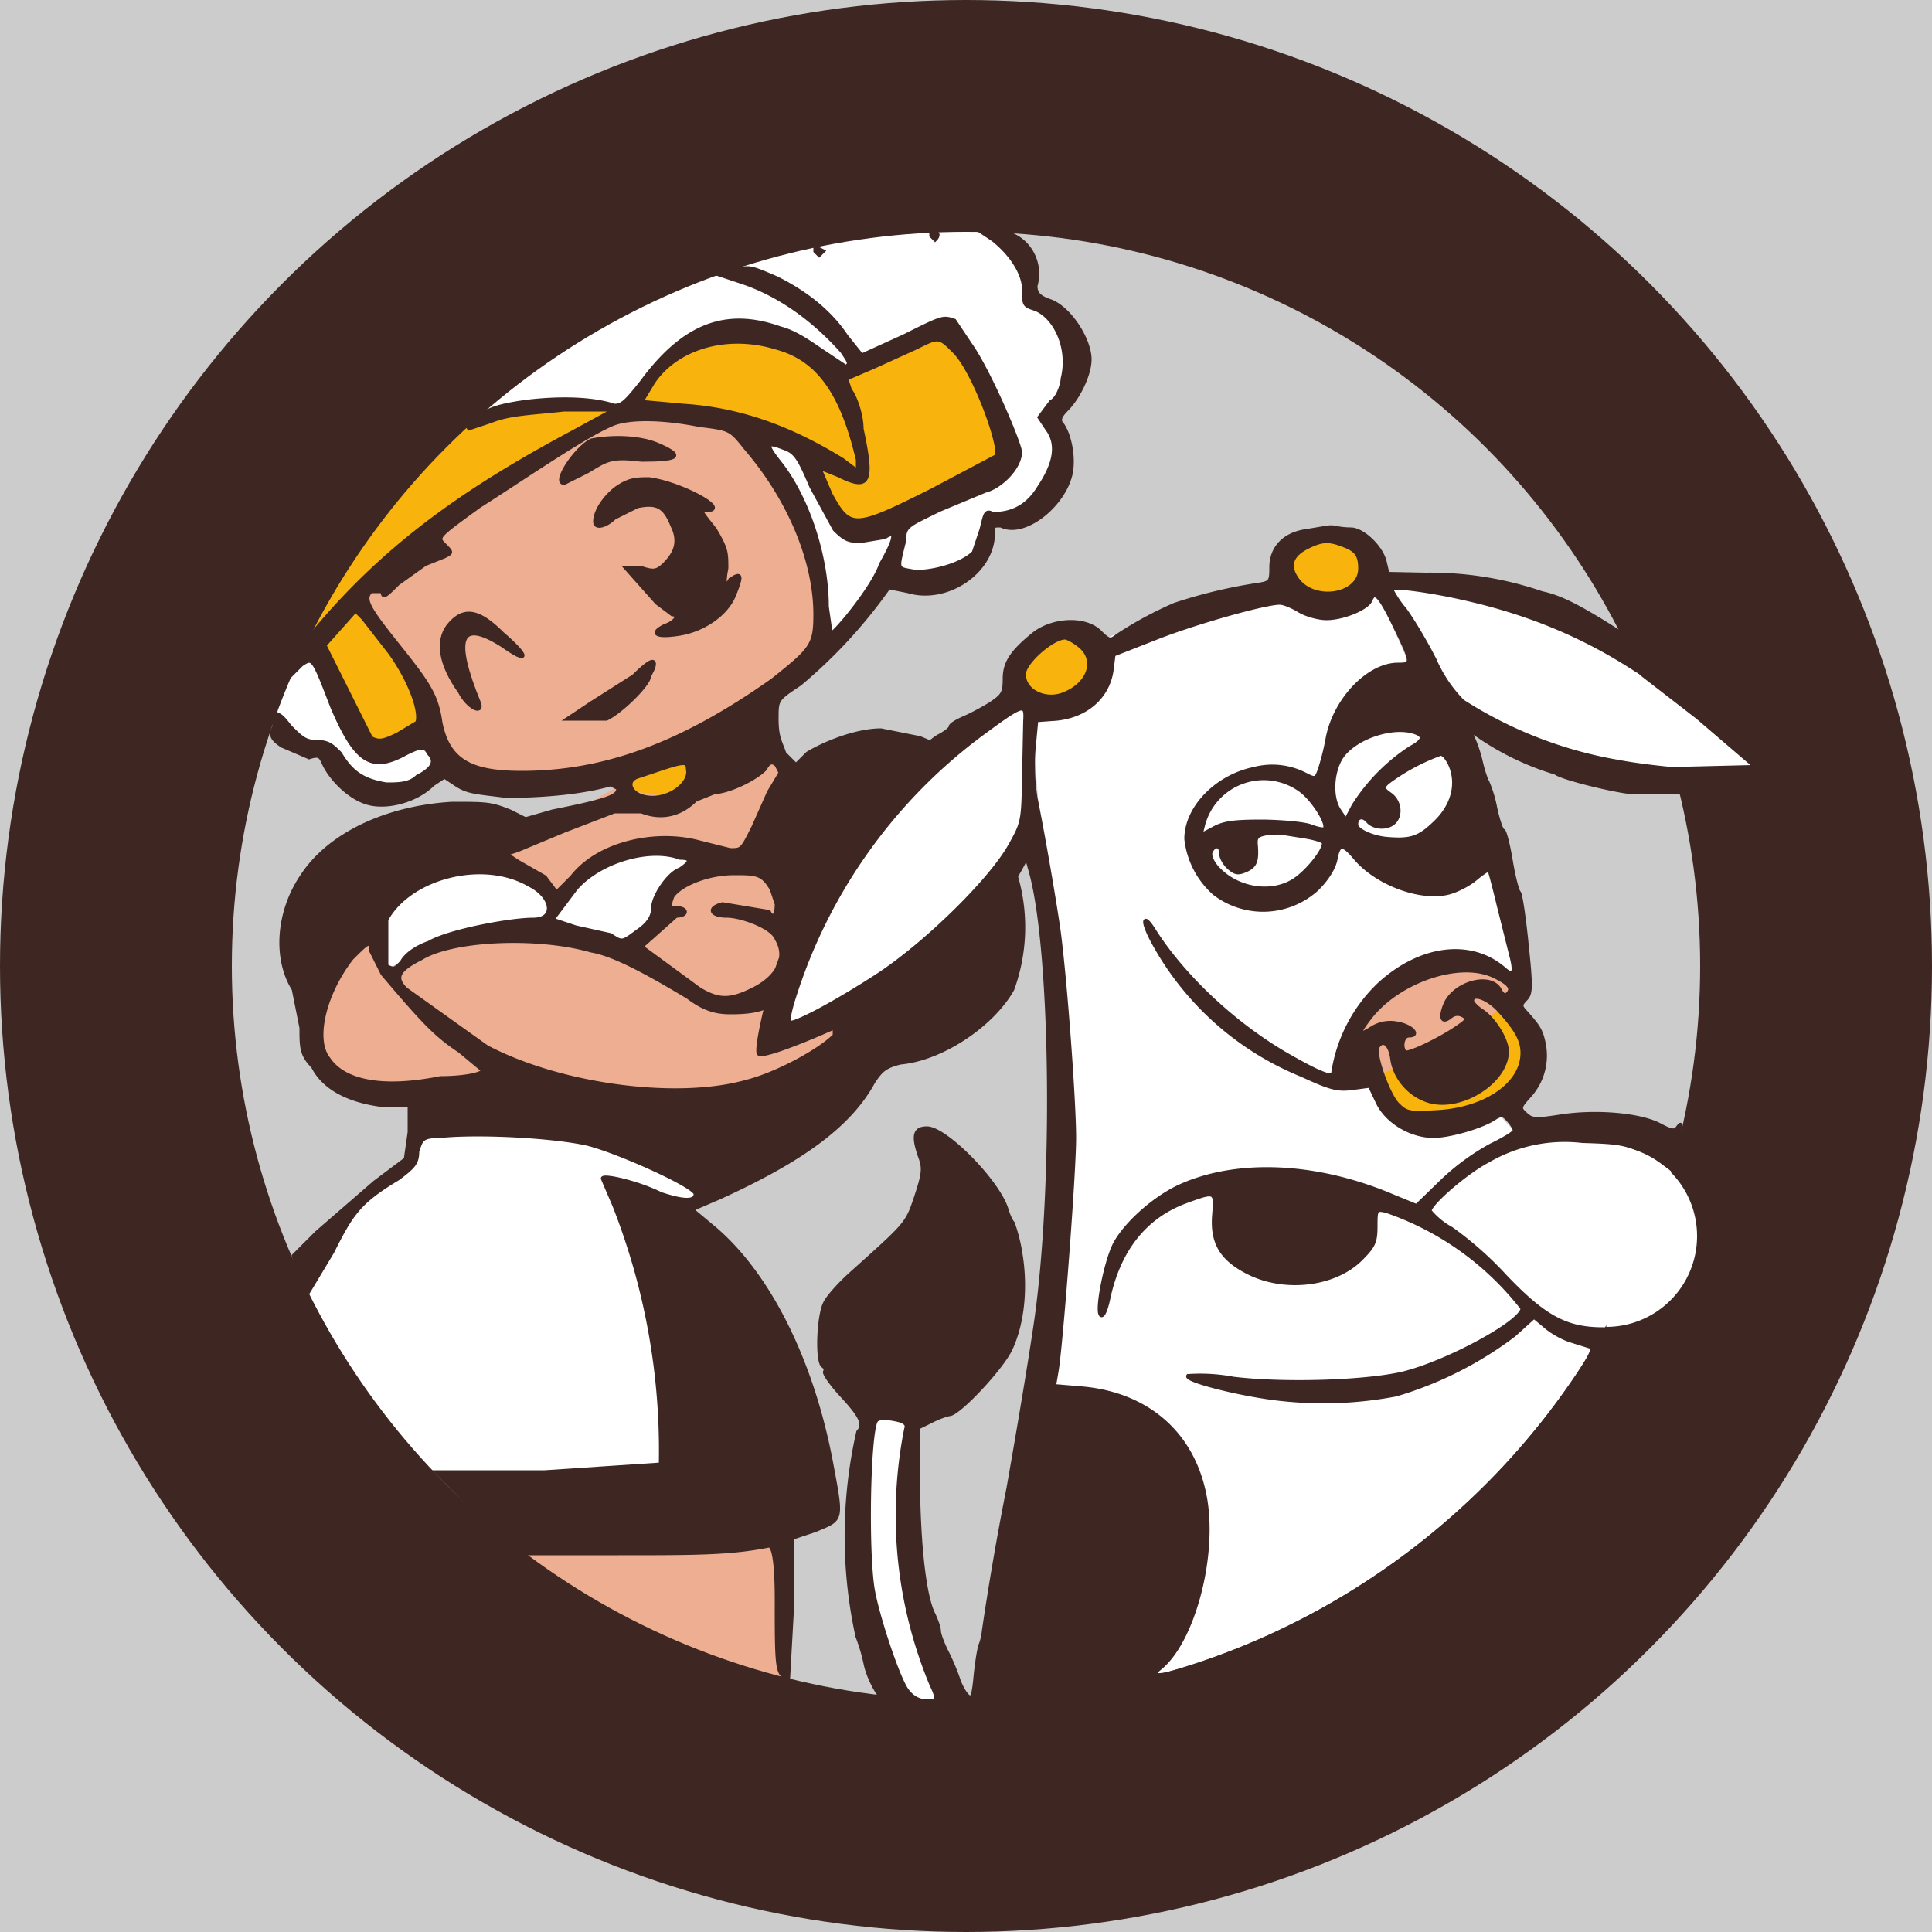 <!-- Copyright 2021 Peter Beverloo & AnimeCon. All rights reserved.
     Use of this source code is governed by a MIT license that can be
     found in the LICENSE file. -->
<svg xmlns="http://www.w3.org/2000/svg" viewBox="0 0 500 500">
    <!-- (0) Temporary styles. -->
    <path d="m0 0 h500 v500 h-500 v-500" style="fill: #ccc; stroke: none" />
    <style>
        circle, path {
            fill: #3e2723;
            stroke: #3e2723;
        }
    </style>

    <!-- Yellow highlight colour: #f8b40c -->
    <!-- Skin colour: #eeae91 -->

    <!-- (1) Marieke -->
    <g>
        <!-- White background -->
        <path style="fill: #ffffff; stroke: none"
              d="m106 291 L211 291 L177 311 L173 381 L110 381 L70 330 L106 300" />
        <path style="fill: #ffffff; stroke: none"
              d="m99 251 L99 225 L134 225 L144 232 L161 220 L186 220 L171 233 L164 247 L130 239" />
        <path style="fill: #ffffff; stroke: none"
              d="m77 193 L66 174 L81 169 L96 195 L115 191 L111 203 L95 203" />
        <path style="fill: #ffffff; stroke: none"
              d="m118 106 L195 58 L257 58 L279 93 L274 106 L274 126 L257 136 L249 147 L229 152 L215 164 L203 121 L183 106" />

        <!-- Yellow highlights -->
        <rect style="fill: #f8b40c; stroke: none"
              x="162" y="196" width="17" height="10" />
        <path style="fill: #f8b40c; stroke: none"
              d="m162 105 L182 85 L220 95 L247 86 L261 119 L220 137 L207 116" />
        <path style="fill: #f8b40c; stroke: none"
              d="m160 106 L112 136 L92 155 L113 187 L97 194 L74 159 L122 106" />

        <!-- Skin colour -->
        <path style="fill: #eeae91; stroke: none"
              d="m96 284 L81 272 L81 259 L96 239 L101 253 L119 243 L152 243 L162 246 L170 237 L177 225 L207 225 L220 269 L191 284" />
        <path style="fill: #eeae91; stroke: none"
              d="m92 154 L158 106 L191 110 L211 141 L211 168 L170 197 L121 202" />
        <path style="fill: #eeae91; stroke: none"
              d="m144 232 L130 221 L159 204 L178 207 L202 195 L202 227 L165 218" />
        <path style="fill: #eeae91; stroke: none"
              d="m203 397 L203 442 L120 397" />

        <!-- Outline of their body -->
        <path d="m241 61 1 1c1-1 1-2-1-2v1z"/>
        <path d="M257 62c5 4 8 9 8 13s0 4 3 5c5 2 9 10 7 18 0 1-1 5-3 6l-3 4 2 3c3 4 2 9-2 15-3 5-7 7-12 7-2-1-2 0-3 4l-2 6c-3 3-10 5-15 5-5-1-5 0-3-8 0-4 1-4 9-8l12-5c4-1 9-6 9-10 0-2-8-21-13-28l-4-6c-3-1-3-1-13 4l-11 5-4-5c-4-6-10-11-18-15-7-3-7-3-11-2l-4 1 6 2c9 3 18 9 26 18 2 3 2 3 1 4l-6-4c-3-2-7-5-11-6-14-5-25-1-36 14-4 5-5 6-7 6-6-2-15-2-23-1-7 1-10 2-12 4l-3 3 6-2c5-2 10-2 19-3h13l-11 6c-30 16-50 31-68 53l-3 5-1 4 2-2c3-2 3-2 8 11 6 14 10 17 19 12 4-2 5-2 6 0 2 2 1 4-3 6-2 2-5 2-8 2-6-1-9-3-12-8-2-2-3-3-6-3s-4-1-7-4c-3-4-4-4-4 0-1 2-1 3 2 5l7 3c3-1 3 0 4 2 2 4 7 9 12 10s12-1 16-5l3-2 3 2c3 2 5 2 13 3 10 0 20-1 27-3l2 1c0 2-2 3-17 6l-7 2-4-2c-5-2-6-2-15-2-17 1-32 8-39 19-6 9-7 21-2 29l2 10c0 5 0 7 3 10 3 6 10 9 18 10h7v7l-1 7-8 6-15 13-6 6 1 4 3 5 6-10c5-10 7-13 17-19 4-3 5-4 5-7 1-3 1-4 6-4 10-1 29 0 38 2 8 2 28 11 28 13s-3 2-9 0c-6-3-15-5-15-4l3 7a173 173 0 0 1 12 67l-30 2h-28l4 4 11 11 8 6h24c20 0 29 0 39-2 1 0 2 3 2 14 0 17 0 20 3 20l1-18v-18l6-2c7-3 7-2 4-18-5-26-16-48-30-60l-6-5 7-3c22-10 34-19 40-30 2-3 3-4 7-5 11-1 24-10 29-19a47 47 0 0 0 1-29l-2-11-9-11c-7-11-9-12-14-14l-10-2c-6 0-14 3-19 6l-3 3-3-3c-1-3-2-4-2-9s0-5 6-9a130 130 0 0 0 23-25l5 1c10 3 22-5 22-15 0-2 0-2 2-2 6 3 16-5 18-13 1-4 0-10-2-13-1-1-1-2 1-4 3-3 6-9 6-13 0-5-5-13-10-15-3-1-4-2-4-4 2-7-3-14-10-14h-4l3 2zm-56 28c11 3 17 12 21 29v3l-4-3c-13-8-26-13-41-14l-11-1 3-5c6-9 19-13 32-9zm46 1c5 5 12 24 11 27l-17 9c-20 10-21 10-26 1l-3-7 5 2c8 4 9 2 6-12 0-4-2-9-3-10l-1-3 7-3 11-5c6-3 6-3 10 1zm-66 19c8 1 8 1 12 6 12 14 18 30 18 43 0 8-1 9-11 17-24 17-44 24-65 24-13 0-19-3-21-13-1-7-3-10-11-20s-9-12-7-14h3c0 2 1 1 4-2l7-5 5-2c2-1 2-1 0-3s-2-2 9-10c11-7 27-18 34-21 4-2 13-2 23 0zm22 6c3 1 4 3 7 10l6 11c3 3 4 3 7 3l6-1c3-2 3 0-1 7-2 6-12 18-13 18l-1-7c0-13-5-28-12-37-4-5-4-6 1-4zM94 160l7 9c5 7 8 15 7 18l-5 3c-4 2-5 2-7 1l-12-24 8-9 2 2zm84 39c1 4-6 9-12 7-3-1-4-4-1-5l6-2c6-2 7-2 7 0zm24 1-3 5-4 9c-3 6-3 6-6 6l-8-2c-11-3-26 0-33 9l-4 4-3-4-7-4-3-2 3-1 12-5 13-5h7c5 2 10 1 14-3l5-2c3 0 10-3 13-6 1-2 2-2 3-1l1 2zm-26 22c3 0 3 1 0 3-3 1-7 7-7 10 0 2-1 4-4 6-4 3-4 3-7 1l-9-2-6-2 6-8c6-7 19-11 27-8zm-39 7c6 3 7 9 1 9s-22 3-27 6c-3 1-6 3-7 5-2 2-2 2-4 1v-12c6-11 25-16 37-9zm62-1 2 6c0 3-1 4-2 2l-12-2c-4 1-3 3 1 3s12 3 13 6c3 5 0 10-6 13s-9 3-14 0l-15-11 9-8c3 0 3-2 0-2-2 0-2 0-1-3 2-3 9-6 16-6 5 0 7 0 9 3zm-46 18c6 1 15 6 25 12 4 3 7 4 11 4 7 0 11-1 15-6l3-3 3 3 6 6v6c-4 4-15 10-23 12-18 5-48 1-67-9l-21-15c-3-3-2-5 4-8 8-5 30-6 44-2zm-57 0 3 6c11 13 14 16 20 20l6 5c0 1-5 2-11 2-15 3-25 1-29-5-4-5-1-17 6-26 4-4 5-5 5-2z"/>
        <path d="M153 114c-4 2-10 11-7 11l6-3c5-3 6-4 14-3 10 0 11-1 4-4-5-2-12-2-17-1zm7 12c-3 2-6 6-6 9 0 2 3 1 5-1l6-3c5-1 7 0 9 5 2 4 1 7-2 10-2 2-3 2-6 1h-4l8 9 4 3c2 0 1 2-2 3-4 2-2 3 4 2s12-5 14-10 2-6-1-4c-1 2-2 2-1-3 0-4 0-5-3-10-4-5-4-5-2-5 6 0-7-7-15-8-3 0-5 0-8 2zm-44 36c-3 4-2 10 3 17 2 4 6 6 5 3-7-17-5-22 6-15 7 5 7 3 0-3-6-6-10-7-14-2zm48 13-11 7-6 4h10c4-2 11-9 11-11l1-2c1-3-1-2-5 2zm47-110 1 1 1-1-2-1v1z"/>
    </g>

    <!-- (2) Clara -->
    <g>
        <!-- White background -->
        <path style="fill: #ffffff; stroke: none"
              d="m222 397 l5 -38 l9 9 l-2 35 l10 38 h-10" />
        <path style="fill: #ffffff; stroke: none"
              d="m199 269 L215 228 L242 195 L265 180 L267 185 L267 213 L247 242" />
        <path style="fill: #ffffff; stroke: none"
              d="m357 151 L379 151 L427 171 L458 201 L423 201 L377 185" />
        <path style="fill: #ffffff; stroke: none"
              d="m252 450 l20 -116 v-64 l-3 -59 l-3 -37 l46 -20 l44 -2 l35 80 l1 22 l-19 18 l20 22 l37 -2 l21 38 l-118 120" />

        <!-- Yellow highlights -->
        <path style="fill: #f8b40c; stroke: none"
              d="m261 170 l10 -8 h7 L286 167 v7 l-10 7 h-6 l-6 -6" />
        <path style="fill: #f8b40c; stroke: none"
              d="m331 141 l6 -4 h9 l6 5 v6 l-6 9 h-11 l-4 -5" />
        <path style="fill: #f8b40c; stroke: none"
              d="m359 265 L360 274 L367 281 h10 L388 274 h-7 L377 257 L382 253 L394 267 v9 L386 285 L374 288 h-13 L353 277 v-9" />

        <!-- Snout -->
        <path style="fill: #eeae91; stroke: none"
              d="m347 281 L349 269 L359 255 L375 249 L384 249 L394 256 L381 267 L351 281" />

        <!-- Outline of their body -->
        <path d="m343 136.6-5.4.9c-5.4.9-8.6 4.4-8.6 9.3 0 3.7-.2 4-3.2 4.5a130 130 0 0 0-21.8 5.2 97.5 97.5 0 0 0-15.1 8.2c-1.5 1.2-2 1.1-4.2-1.1-3.8-3.8-12.3-3.4-17.3.6-5.5 4.5-7.4 7.3-7.4 11.4 0 3.7-.4 4.4-3.7 6.6-2.1 1.3-5.3 3-7 3.7-1.8.8-3.3 1.7-3.3 2.2 0 .5-1.3 1.5-3 2.4-1.6.8-6.7 5.3-11.2 9.9-6.9 6.8-9.9 11-17.5 24.2a254.8 254.8 0 0 0-12.2 23.4c-3 7.6-6.7 23.7-5.7 24.7 1.6 1.6 31.4-11.4 38.2-16.6l4.5-3.1c2.3-1.5 15.5-14.5 17.4-17.1l3.6-4.9a56 56 0 0 0 4.1-6.4l1.5-2.8 1.2 4.3c5.6 21.1 6.2 83.1 1 117.4-1.8 12.1-4.8 29.6-6.9 41.5a765.3 765.3 0 0 0-6.4 37.1 14 14 0 0 1-.8 3.5c-.3.5-.9 4-1.3 7.7-.5 5.6-.9 6.6-2 5.7-.8-.7-1.9-2.6-2.5-4.4-.6-1.8-1.9-5-3-7.1-1.1-2.2-2-4.6-2-5.5 0-.8-.7-2.7-1.4-4.2-2.3-4.4-3.8-17.1-4-33.3l-.1-15 3.5-1.7c1.9-1 4-1.7 4.7-1.8 2.3 0 13.2-11.6 15.7-16.6 3.2-6.6 4.2-16 2.7-25a41 41 0 0 0-2-7.9c-.5-.5-1.2-2.1-1.6-3.5-2.2-7.2-15.8-21-20.6-21-3.3 0-3.7 2-1.7 7.6 1 2.8.8 4.3-1.1 10.1-2.4 7.1-2.2 6.8-16.8 19.9-2.9 2.6-6 6-6.8 7.7-1.7 3.4-2.1 15.2-.5 16.2.6.4.8 1 .5 1.5-.3.4 1.7 3.3 4.5 6.3 5 5.4 5.8 7.4 4.1 9.3a121.9 121.9 0 0 0-.2 52.9 46 46 0 0 1 2.1 7.1c.6 2.9 2.4 6.7 4.1 8.7l3 3.7h16.4c13 0 20.3-.6 36.4-3 18.9-2.8 21-3.4 34.9-8.9 37.7-15.1 71-41.3 90.6-71.3l7.5-11.6 6.8-2c9.6-3 14.2-7.8 21.9-23.2 1.1-2.1 1.8-5.9 1.8-9.6.1-5.1-.3-6.7-2.8-10.3a36.2 36.2 0 0 0-6.6-6.9c-2.1-1.6-3.5-3.3-3.3-4.2.4-1.2.3-1.2-.5-.2-.7 1.1-1.6 1-4.6-.6-5-2.7-16.4-3.7-25.6-2.3-6.4 1-7.5 1-9.1-.5-1.8-1.6-1.8-1.8 1.1-5 3.3-3.8 4.5-8.7 3.5-13.5-.7-3.2-1.3-4.2-4.6-7.9-1.5-1.6-1.5-1.9-.1-3.4 1.4-1.4 1.5-2.9.3-14.3-.7-7-1.6-13-2-13.3-.4-.3-1.4-4-2.1-8.3-.7-4.2-1.6-7.7-2-7.7-.4 0-1.3-2.6-2-5.8a33 33 0 0 0-2-6.7c-.4-.6-1.3-3.2-1.9-6-.7-2.7-1.8-5.6-2.4-6.4-1-1.2-.8-1.2 1.3-.1a71.7 71.7 0 0 0 20.6 10c1 1 11.1 3.7 17.8 4.8 4.5.8 41.3-.2 42.2-1.1.4-.3-1.1-3-3.1-5.9a111.4 111.4 0 0 0-32-28.7c-16.9-11.2-22.8-14.4-28.5-15.6a89 89 0 0 0-30-4.8l-9.9-.2-.7-3c-.8-3.8-5.7-8.5-8.8-8.5-1.3 0-3-.2-3.8-.4-.7-.2-2-.2-2.8 0zm4.7 4.5c3.3 1.2 4.3 2.6 4.3 6 0 7.2-12.3 9-16.5 2.5-2.2-3.3-1.2-6 2.8-8 3.8-1.9 5.6-2 9.4-.5zm32.3 14c17.3 4 32 10.4 46 20 8.8 6 27 22.3 27 24.1 0 1.6-22.4.2-34.5-2.1a108.4 108.4 0 0 1-40-15.6 35.6 35.6 0 0 1-7.2-10.7c-2.3-4.6-5.8-10.4-7.7-13a28 28 0 0 1-3.6-5.4c0-.9 10.2.4 20 2.7zm-19.6 5.8c5.3 10.8 5.3 11.1 1.4 11.1-7.8 0-16.6 9.4-18.3 19.5a63 63 0 0 1-1.8 7.2c-1 3-1.2 3.1-3.6 1.9a18.7 18.7 0 0 0-13.6-1.6c-9.7 2-17.5 10.1-17.5 18.1a22 22 0 0 0 7.3 14.1 20.7 20.7 0 0 0 26.6-1.2c2.5-2.5 4.2-5.2 4.7-7.4.8-4.4 1.8-4.5 5.1-.6 5.6 6.7 17.1 10.9 24.3 9 2.2-.6 5.3-2.2 7-3.7 1.7-1.4 3.2-2.4 3.4-2.2.2.2 1.3 4.4 2.5 9.4l3.2 12.8c1.2 4.5.6 5.6-1.8 3.5-8.5-7.4-21.5-5.9-32.2 3.8a39.8 39.8 0 0 0-12.1 23.2c-.2 1.2-3.1.2-10.7-4.1-14.2-7.9-28-20.8-35.7-33-2.7-4.3-3.1-2.5-.5 2.5a76.7 76.7 0 0 0 38.8 35c7.4 3.4 9.2 3.9 13.1 3.4l4.5-.6 2 4.2c2.3 5 8.6 8.8 14.5 8.8 4.1 0 12.4-2.4 15.6-4.5 1.9-1.2 2.4-1.2 3.8.4.9 1 1.6 2.2 1.6 2.7s-2.8 2.2-6.1 3.8a60 60 0 0 0-12.7 9.3l-6.6 6.4-6.1-2.5c-19.7-8.4-40.3-9.3-55.1-2.6-6.6 3-14.1 9.7-16.9 15-2.3 4.5-4.8 17.1-3.6 18.3.5.5 1.3-1.1 2-4.5 2.7-12.4 9.4-20.9 19.8-24.8 7.9-2.9 8-2.9 7.5 3.4-.6 7.3 2 11.5 9 15 9.5 4.7 22.3 3.1 29-3.6 3.3-3.3 3.8-4.4 3.8-8.4 0-4.5.1-4.6 2.8-4a75.6 75.6 0 0 1 35.2 25.2c0 3.5-19.5 14.1-31.1 16.9-9.6 2.2-30.4 2.9-43.7 1.3a46.6 46.6 0 0 0-11.7-.7c-.8 1.2 14.4 5 24.2 6a100 100 0 0 0 29.6-1.2 95.4 95.4 0 0 0 30.5-15.4l5.2-4.7 3 2.5c1.6 1.4 4.6 3.1 6.7 3.7l5.1 1.6c.9.2-.4 2.8-3.7 7.8a193 193 0 0 1-99.9 75.1c-8.1 2.6-11.1 2.7-8 .2 8.4-6.8 14.2-28.1 11.8-43.3-2.7-16.8-14.6-27.6-32.1-29.1l-7.1-.6.7-4.1c1.2-7.7 4.5-51.1 4.5-60.1 0-9.5-2.3-40.7-4-53.5-1.1-7.8-4.2-25.8-6-34.5a55 55 0 0 1-.5-12.6l.7-7.5 4.1-.3c8.4-.4 14.4-5.5 15.4-12.7l.5-4 10.7-4.2c10-4 28.4-9.2 32.3-9.2 1 0 3.2.9 5 2 1.8 1.1 5 2 7.1 2 4.3 0 10.6-2.6 11.4-4.7 1-2.5 2.3-1.3 5.7 5.6zm-81 6.2c4.5 3.6 2.6 9.8-4 12.5-4.8 2-10.4-.7-10.4-5.1 0-3 7.2-9.4 10.6-9.5.6 0 2.3.9 3.8 2.1zm-14.1 19.5-.3 14.6c-.2 11.5-.3 11.8-3.8 18-5.3 9.1-21.6 25-33.7 33-11 7.2-22.4 13.3-23.3 12.4-.3-.4.2-3.1 1.2-6.2a135.8 135.8 0 0 1 47.9-67.9c11.6-8.6 12.3-8.8 12-3.9zm101.1 3c2.4.9 1.9 2.2-1.3 3.9a49.3 49.3 0 0 0-14.8 15l-2 3.8-1.6-2.4c-2.3-3.2-2.1-9.7.3-13.7 3.3-5.3 13.6-8.8 19.4-6.6zm9 8.5c2.1 5 .5 10.7-4.3 15.1-3.9 3.7-6.1 4.4-12.1 3.9-3.8-.3-8-2.2-8-3.7 0-2 1.6-2.5 3-.9 1.5 1.8 5.1 2 6.8.3 1.9-1.9 1.4-5.5-1-7.2-2-1.4-2.1-1.8-.7-3.1a52.8 52.8 0 0 1 13.7-7.4c.7-.1 1.9 1.3 2.6 3zm-38.7 6.5c3.3 2.5 7.2 8.8 6.1 9.9-.3.3-1.8 0-3.4-.6-1.6-.7-7.2-1.2-12.4-1.3-7.4 0-10.2.3-12.9 1.8l-3.4 1.8.7-2.8a16.2 16.2 0 0 1 25.3-8.8zm1 11.9c2.4.4 4.5 1 4.8 1.5.8 1.3-3.8 7.3-7.4 9.7-5.8 3.9-14.8 2.6-20-3-1.4-1.5-2.1-3.3-1.8-4.1.9-2.2 2.7-2 2.7.2 0 1.1.9 2.7 2 3.7 1.7 1.5 2.4 1.6 4.5.7 2.4-1.1 2.9-2.4 2.5-6.9-.1-1.7.5-2.2 2.7-2.6 1.5-.2 3.5-.3 4.3-.1l5.7.9zm48.9 36.1c4 1.9 5 3.2 3.6 4.6-.7.7-1.4.3-2.1-1.1-2.4-4.3-11.8-1.7-14.1 3.9-1.4 3.5-.8 4.9 1.4 3.1 1-.8 2.1-.9 3.2-.3 1.4.8 1.3 1.2-1.2 2.9-4.5 3.2-13.1 7.3-13.8 6.6-1.2-1.3-.6-4.3 1-4.3 3 0 .7-2.5-2.9-3.1a9 9 0 0 0-6.7 1.2c-3.7 2.3-3.8 1.6-.5-2.7 7.4-9.6 23.3-15 32.1-10.8zm1.1 8.6c4.7 5.1 6.3 8 6.3 11.3 0 8-9.4 14.6-22.1 15.3-7.2.4-7.9.3-10.2-2-2.5-2.6-6.2-13.1-5.2-14.8 1.4-2.3 3.3-.8 3.8 3.1.7 5 4.7 9.5 9.7 10.9 8.4 2.3 20-5.2 20-12.9 0-3-3.3-8.4-6.5-10.5-1.4-.9-2.5-2.1-2.5-2.6 0-2.1 3.8-.8 6.7 2.2zm38.8 37.5c10.8 5.6 15.9 13.6 14.6 22.9a25.7 25.7 0 0 1-26.3 22.4c-9.5 0-15.2-3.1-25.3-13.7a90.5 90.5 0 0 0-13.9-12.3 19 19 0 0 1-5.6-4.6c0-1.9 9.5-10.1 15.1-13a39.3 39.3 0 0 1 24.4-5.1c10.1.3 11.5.6 17 3.4zm-193.7 68.9c1.6.5 2.1 1.2 1.7 2.2a114.3 114.3 0 0 0 6.6 66.3c2.1 4.3 1.5 5.2-2.7 4-1.9-.5-3.5-1.9-4.6-4.2-2.5-5-6.6-17.6-7.8-23.9-1.8-9.1-1.3-40.8.7-44.3.5-.9 3-.9 6.1-.1z" />
    </g>

    <!-- (3) The outer circle -->
    <g>
        <circle r="220" cy="250" cx="250" stroke-width="60" style="fill: transparent" />

        <!-- TODO: Marieke overlays -->

        <!-- (3b) Clara overlays -->
        <path style="fill: #ffffff; stroke: none"
              d="m423.5 174 L439 186 L453 198 L432.7 198.5" />
        <path style="fill: #ffffff; stroke: none"
              d="M415.7 343.4 a1,1 0 0,0 0,-47" />
    </g>

    <!-- (4) The J-POP logo -->
    <!-- TODO -->

    <!-- (5) The Volunteer Portal logo -->
    <!-- TODO -->
</svg>
